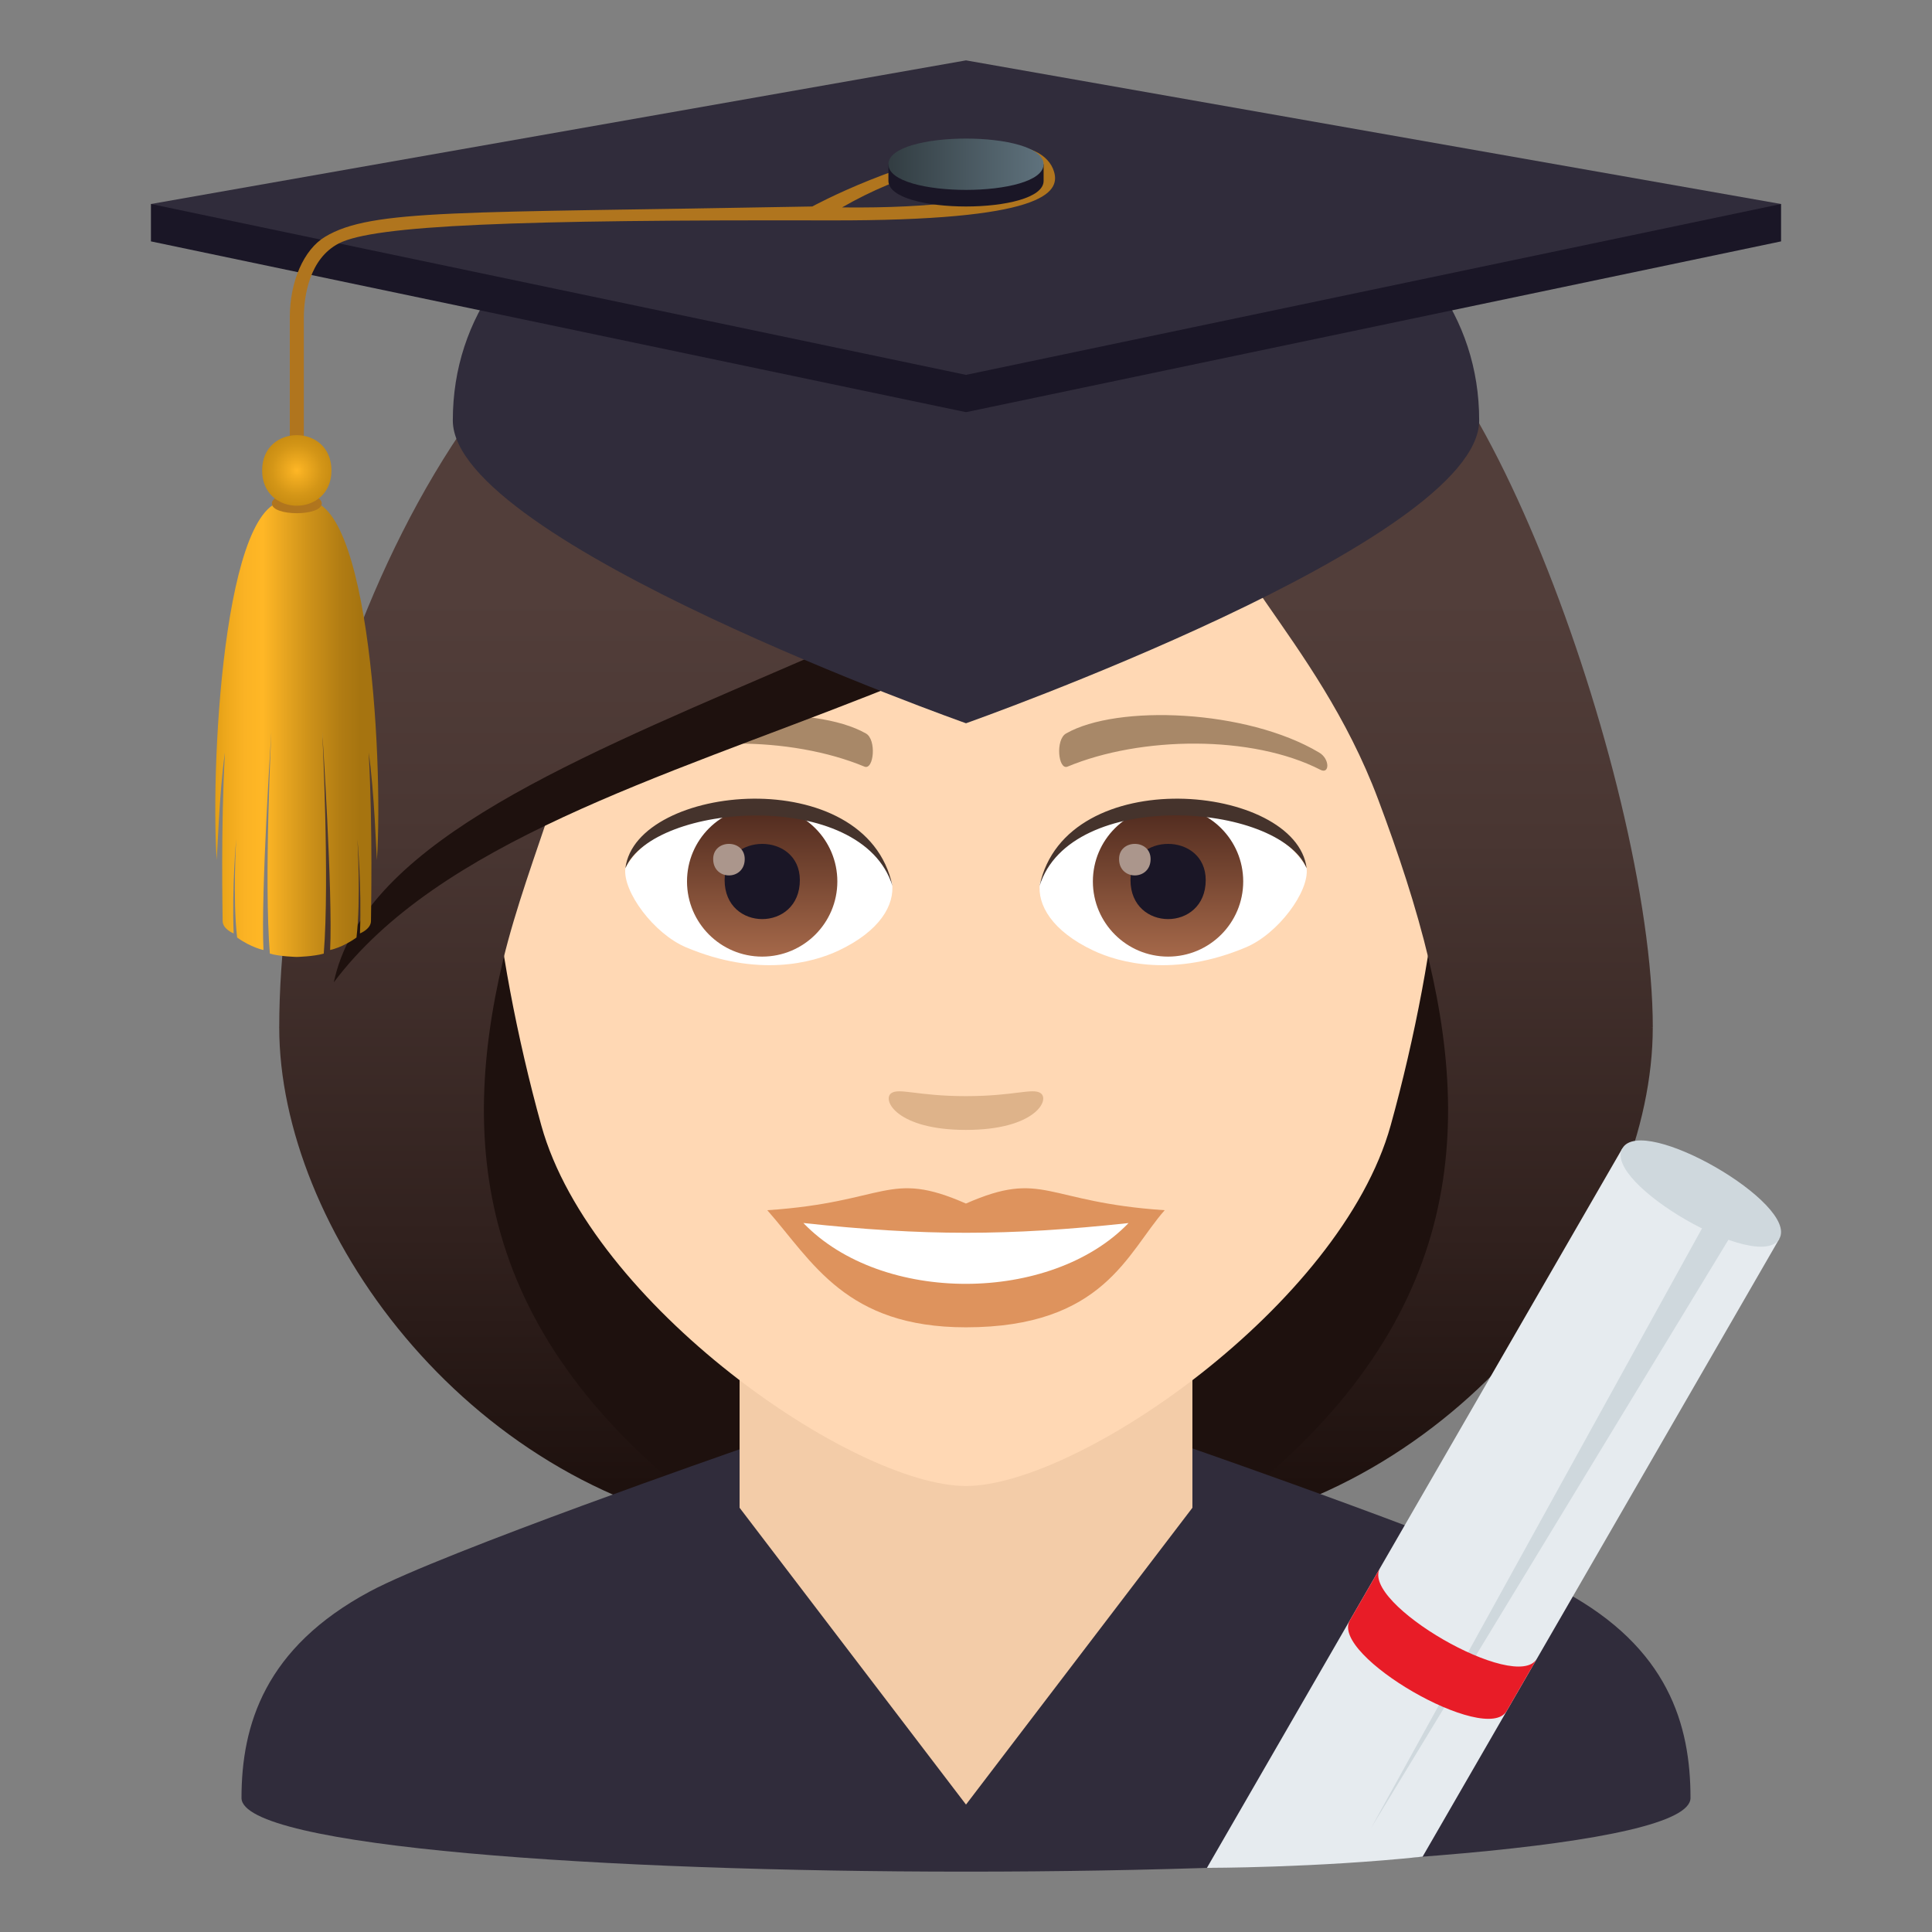 <?xml version="1.0" encoding="utf-8"?>
<!-- Generator: Adobe Illustrator 15.0.0, SVG Export Plug-In . SVG Version: 6.00 Build 0)  -->
<!DOCTYPE svg PUBLIC "-//W3C//DTD SVG 1.1//EN" "http://www.w3.org/Graphics/SVG/1.1/DTD/svg11.dtd">
<svg version="1.1" id="Layer_1" xmlns:x="http://ns.adobe.com/Extensibility/1.0/" xmlns:i="http://ns.adobe.com/AdobeIllustrator/10.0/" xmlns:graph="http://ns.adobe.com/Graphs/1.0/"
	 xmlns="http://www.w3.org/2000/svg" xmlns:xlink="http://www.w3.org/1999/xlink" xmlns:a="http://ns.adobe.com/AdobeSVGViewerExtensions/3.0/"
	 x="0px" y="0px" width="64px" height="64px" viewBox="0 0 64 64" enable-background="new 0 0 64 64" xml:space="preserve">
<rect x="0" y="0" width="64" height="64" fill="#808080" stroke="none"/>
<path fill="#1E110E" d="M39.582,50.74c15.168-6.066,13.65-20.475,13.65-20.475H10.766c0,0-1.516,14.408,13.648,20.475
	c0,0,3.035,0.76,7.584,0.76C36.549,51.5,39.582,50.74,39.582,50.74z"/>
<linearGradient id="SVGID_1_" gradientUnits="userSpaceOnUse" x1="47.166" y1="51.496" x2="47.166" y2="6.113">
	<stop  offset="0.05" style="stop-color:#1E110E"/>
	<stop  offset="0.233" style="stop-color:#31211E"/>
	<stop  offset="0.522" style="stop-color:#493632"/>
	<stop  offset="0.7" style="stop-color:#523E3A"/>
	<a:midPointStop  offset="0.05" style="stop-color:#1E110E"/>
	<a:midPointStop  offset="0.4" style="stop-color:#1E110E"/>
	<a:midPointStop  offset="0.7" style="stop-color:#523E3A"/>
</linearGradient>
<path fill="url(#SVGID_1_)" d="M47.332,31.803c1.553,6.533,0.734,13-7.75,18.938c9.102-1.516,15.168-10.109,15.168-16.703
	L47.332,31.803z"/>
<linearGradient id="SVGID_2_" gradientUnits="userSpaceOnUse" x1="1763.98" y1="51.496" x2="1763.98" y2="6.113" gradientTransform="matrix(-1 0 0 1 1780.814 0)">
	<stop  offset="0.05" style="stop-color:#1E110E"/>
	<stop  offset="0.233" style="stop-color:#31211E"/>
	<stop  offset="0.522" style="stop-color:#493632"/>
	<stop  offset="0.7" style="stop-color:#523E3A"/>
	<a:midPointStop  offset="0.05" style="stop-color:#1E110E"/>
	<a:midPointStop  offset="0.4" style="stop-color:#1E110E"/>
	<a:midPointStop  offset="0.7" style="stop-color:#523E3A"/>
</linearGradient>
<path fill="url(#SVGID_2_)" d="M16.666,31.803c-1.551,6.533-0.732,13,7.752,18.938C15.316,49.225,9.25,40.631,9.25,34.037
	L16.666,31.803z"/>
<path fill="#302C3B" d="M12.254,52.718C14.656,51.43,24.5,48.01,24.5,48.01l15-0.029c0,0,9.913,3.441,12.301,4.734
	C55.271,54.587,56,57.144,56,59.56c0,3.254-48,3.254-48,0C8,57.14,8.774,54.583,12.254,52.718z"/>
<polygon fill="#F3CCA8" points="24.5,49.947 32,59.779 39.5,49.947 39.5,41.912 24.5,41.912 "/>
<path fill="#FFD8B4" d="M32,8.275c-11.006,0-16.307,8.961-15.645,20.484c0.137,2.316,0.781,5.658,1.576,8.52
	C19.582,43.23,28.291,49.225,32,49.225c3.707,0,12.416-5.994,14.068-11.945c0.795-2.861,1.439-6.203,1.574-8.52
	C48.305,17.236,43.006,8.275,32,8.275z"/>
<path fill="#DE935D" d="M31.998,39.869c-2.578-1.135-2.6-0.045-6.58,0.221c1.494,1.697,2.594,3.879,6.578,3.879
	c4.574,0,5.348-2.479,6.586-3.879C34.596,39.824,34.58,38.734,31.998,39.869z"/>
<path fill="#FFFFFF" d="M26.613,40.514c2.6,2.705,8.205,2.668,10.771,0.002C33.383,40.945,30.615,40.945,26.613,40.514z"/>
<path fill="#A88868" d="M43.693,24.926c-2.391-1.424-6.68-1.6-8.377-0.629c-0.359,0.197-0.264,1.227,0.049,1.098
	c2.42-1.008,6.107-1.059,8.379,0.107C44.049,25.656,44.057,25.133,43.693,24.926z"/>
<path fill="#A88868" d="M20.305,24.926c2.391-1.424,6.678-1.6,8.379-0.629c0.359,0.197,0.264,1.227-0.049,1.098
	c-2.422-1.008-6.105-1.061-8.381,0.107C19.949,25.656,19.943,25.133,20.305,24.926z"/>
<path fill="#DEB38A" d="M34.473,36.213c-0.262-0.184-0.877,0.098-2.475,0.098s-2.211-0.281-2.473-0.098
	c-0.314,0.221,0.184,1.217,2.473,1.217S34.789,36.434,34.473,36.213z"/>
<path id="Path_1277_" fill="#FFFFFF" d="M29.551,29.25c0.094,0.727-0.4,1.59-1.77,2.238c-0.869,0.41-2.678,0.895-5.055-0.107
	c-1.066-0.449-2.104-1.848-2.01-2.621C22.004,26.332,28.346,25.977,29.551,29.25z"/>
<linearGradient id="Oval_1_" gradientUnits="userSpaceOnUse" x1="-424.58" y1="477.441" x2="-424.58" y2="478.199" gradientTransform="matrix(6.57 0 0 -6.57 2814.78 3168.528)">
	<stop  offset="0" style="stop-color:#A6694A"/>
	<stop  offset="1" style="stop-color:#4F2A1E"/>
	<a:midPointStop  offset="0" style="stop-color:#A6694A"/>
	<a:midPointStop  offset="0.5" style="stop-color:#A6694A"/>
	<a:midPointStop  offset="1" style="stop-color:#4F2A1E"/>
</linearGradient>
<circle id="Oval_198_" fill="url(#Oval_1_)" cx="25.248" cy="29.199" r="2.49"/>
<path id="Path_1276_" fill="#1A1626" d="M24.004,29.154c0,1.723,2.492,1.723,2.492,0C26.496,27.555,24.004,27.555,24.004,29.154z"/>
<path id="Path_1275_" fill="#AB968C" d="M23.625,28.457c0,0.723,1.045,0.723,1.045,0C24.67,27.787,23.625,27.787,23.625,28.457z"/>
<path id="Path_1274_" fill="#45332C" d="M29.563,29.346c-1.012-3.252-7.908-2.771-8.846-0.586
	C21.064,25.961,28.701,25.223,29.563,29.346z"/>
<path id="Path_1273_" fill="#FFFFFF" d="M34.447,29.25c-0.092,0.727,0.402,1.59,1.771,2.238c0.869,0.41,2.678,0.895,5.055-0.107
	c1.066-0.449,2.104-1.848,2.01-2.621C41.996,26.332,35.654,25.977,34.447,29.25z"/>
<linearGradient id="Oval_2_" gradientUnits="userSpaceOnUse" x1="-425.232" y1="477.441" x2="-425.232" y2="478.199" gradientTransform="matrix(6.57 0 0 -6.57 2832.511 3168.528)">
	<stop  offset="0" style="stop-color:#A6694A"/>
	<stop  offset="1" style="stop-color:#4F2A1E"/>
	<a:midPointStop  offset="0" style="stop-color:#A6694A"/>
	<a:midPointStop  offset="0.5" style="stop-color:#A6694A"/>
	<a:midPointStop  offset="1" style="stop-color:#4F2A1E"/>
</linearGradient>
<circle id="Oval_197_" fill="url(#Oval_2_)" cx="38.693" cy="29.199" r="2.49"/>
<path id="Path_1272_" fill="#1A1626" d="M37.449,29.154c0,1.723,2.492,1.723,2.492,0C39.941,27.555,37.449,27.555,37.449,29.154z"/>
<path id="Path_1271_" fill="#AB968C" d="M37.07,28.457c0,0.723,1.045,0.723,1.045,0C38.115,27.787,37.07,27.787,37.07,28.457z"/>
<path id="Path_1270_" fill="#45332C" d="M34.438,29.346c1.01-3.25,7.902-2.785,8.846-0.586
	C42.934,25.961,35.299,25.223,34.438,29.346z"/>
<linearGradient id="SVGID_3_" gradientUnits="userSpaceOnUse" x1="32.001" y1="51.498" x2="32.001" y2="6.112">
	<stop  offset="0.05" style="stop-color:#1E110E"/>
	<stop  offset="0.233" style="stop-color:#31211E"/>
	<stop  offset="0.522" style="stop-color:#493632"/>
	<stop  offset="0.7" style="stop-color:#523E3A"/>
	<a:midPointStop  offset="0.05" style="stop-color:#1E110E"/>
	<a:midPointStop  offset="0.4" style="stop-color:#1E110E"/>
	<a:midPointStop  offset="0.7" style="stop-color:#523E3A"/>
</linearGradient>
<path fill="url(#SVGID_3_)" d="M44.385,9.883c1.258-1.793-9.387-5.582-19.438-3.023C14.908,9.158,9.25,24.199,9.25,34.037
	c0.898,0.713,6.396-1.064,7.416-2.234c0.416-1.721,1.072-3.492,1.684-5.328c7.539-4.365,16.07-5.393,21.992-10.617
	c-0.76,2.275,3.256,5.145,5.309,10.617c0.666,1.775,1.26,3.555,1.682,5.328c1.674,1.541,5.014,2.268,7.418,2.234
	C54.75,25.717,48.408,8.723,44.385,9.883z"/>
<path fill="#1E110E" d="M11.057,32.541c6.945-9.248,29.439-8.621,33.328-22.658C36.834,21.664,12.955,23.652,11.057,32.541z"/>
<path fill="#E6EBEF" d="M53.744,38.039L39.981,61.876c0,0,3.635,0,7.145-0.372l11.815-20.465L53.744,38.039z"/>
<polygon fill="#CFD8DD" points="45.418,60.557 57.041,39.496 57.908,39.996 "/>
<path fill="#CFD8DD" d="M58.941,41.039c-0.668,1.154-5.863-1.846-5.197-3C54.412,36.883,59.607,39.883,58.941,41.039z"/>
<path fill="#E81C27" d="M45.715,51.947l-1,1.732c-0.668,1.154,4.529,4.154,5.195,3l1-1.732
	C50.244,56.102,45.047,53.102,45.715,51.947z"/>
<path fill="#302C3B" d="M49,13.928c0,4.021-17,10.031-17,10.031s-17-6.01-17-10.031C15,0.023,49,0.023,49,13.928z"/>
<polygon fill="#1A1626" points="59,6.758 5,6.758 5,7.996 32,13.654 59,7.996 "/>
<polygon fill="#302C3B" points="32,2 5,6.758 32,12.418 59,6.758 "/>
<path fill="#B0751E" d="M10.064,15.984H9.6V10.52c0-1.203,0.465-2.25,1.162-2.672c1.547-0.938,4.475-0.789,16.146-1.008
	c0,0,3.045-1.664,6.072-1.992c1.063-0.115,1.771,0.268,1.938,0.844c0.203,0.697-0.348,1.625-7.422,1.609
	C17.09,7.277,12.402,7.457,11.225,8.063c-0.977,0.504-1.16,1.744-1.16,2.473V15.984z M33.627,5.094
	c-1.955,0.26-3.691,0.607-5.734,1.777C34.168,6.941,35.359,5.604,33.627,5.094z"/>
<path fill="#1A1626" d="M32.002,5.441c-0.002,0-0.004,0-0.004,0H29.43v0.551c0,1.131,5.141,1.131,5.141,0V5.441H32.002z"/>
<linearGradient id="SVGID_4_" gradientUnits="userSpaceOnUse" x1="29.43" y1="5.44" x2="34.57" y2="5.44">
	<stop  offset="0" style="stop-color:#323D42"/>
	<stop  offset="1" style="stop-color:#5F727D"/>
	<a:midPointStop  offset="0" style="stop-color:#323D42"/>
	<a:midPointStop  offset="0.5" style="stop-color:#323D42"/>
	<a:midPointStop  offset="1" style="stop-color:#5F727D"/>
</linearGradient>
<path fill="url(#SVGID_4_)" d="M34.57,5.441c0,1.133-5.141,1.133-5.141,0C29.43,4.307,34.57,4.307,34.57,5.441z"/>
<linearGradient id="SVGID_5_" gradientUnits="userSpaceOnUse" x1="7.131" y1="24.145" x2="12.533" y2="24.145">
	<stop  offset="0" style="stop-color:#E39F16"/>
	<stop  offset="0.067" style="stop-color:#EEA81C"/>
	<stop  offset="0.182" style="stop-color:#FBB324"/>
	<stop  offset="0.291" style="stop-color:#FFB726"/>
	<stop  offset="0.293" style="stop-color:#FFB726"/>
	<stop  offset="0.565" style="stop-color:#CF931A"/>
	<stop  offset="0.773" style="stop-color:#B17C13"/>
	<stop  offset="0.891" style="stop-color:#A67410"/>
	<a:midPointStop  offset="0" style="stop-color:#E39F16"/>
	<a:midPointStop  offset="0.306" style="stop-color:#E39F16"/>
	<a:midPointStop  offset="0.291" style="stop-color:#FFB726"/>
	<a:midPointStop  offset="0.418" style="stop-color:#FFB726"/>
	<a:midPointStop  offset="0.891" style="stop-color:#A67410"/>
</linearGradient>
<path fill="url(#SVGID_5_)" d="M9.832,16.678c-2.348-1.094-2.877,8.412-2.654,11.811c0.023-0.23,0.084-2.234,0.273-3.564
	c-0.141,2.527-0.076,5.307-0.076,5.582c0,0.273,0.365,0.414,0.365,0.414c-0.061-1.555,0.084-3.123,0.084-3.123
	s-0.119,2.004,0.031,3.258c0.467,0.336,0.873,0.414,0.873,0.414c-0.092-1.881,0.262-7.242,0.262-7.242s-0.248,4.926-0.051,7.361
	c0.328,0.098,0.893,0.111,0.893,0.111s0.564-0.014,0.893-0.111c0.197-2.436-0.051-7.361-0.051-7.361s0.354,5.361,0.262,7.242
	c0,0,0.406-0.078,0.873-0.414c0.15-1.254,0.031-3.258,0.031-3.258s0.145,1.568,0.084,3.123c0,0,0.365-0.141,0.365-0.414
	c0-0.275,0.064-3.055-0.076-5.582c0.189,1.33,0.252,3.334,0.273,3.564C12.709,25.09,12.18,15.584,9.832,16.678z"/>
<path fill="#B0751E" d="M10.658,16.678c0,0.43-1.652,0.43-1.652,0S10.658,16.248,10.658,16.678z"/>
<radialGradient id="SVGID_6_" cx="9.832" cy="15.584" r="1.159" gradientUnits="userSpaceOnUse">
	<stop  offset="0" style="stop-color:#FFB726"/>
	<stop  offset="0.2" style="stop-color:#F2AD21"/>
	<stop  offset="0.71" style="stop-color:#D49617"/>
	<stop  offset="1" style="stop-color:#C98D13"/>
	<a:midPointStop  offset="0" style="stop-color:#FFB726"/>
	<a:midPointStop  offset="0.418" style="stop-color:#FFB726"/>
	<a:midPointStop  offset="1" style="stop-color:#C98D13"/>
</radialGradient>
<path fill="url(#SVGID_6_)" d="M10.98,15.584c0,1.559-2.297,1.559-2.297,0S10.98,14.025,10.98,15.584z"/>
</svg>
